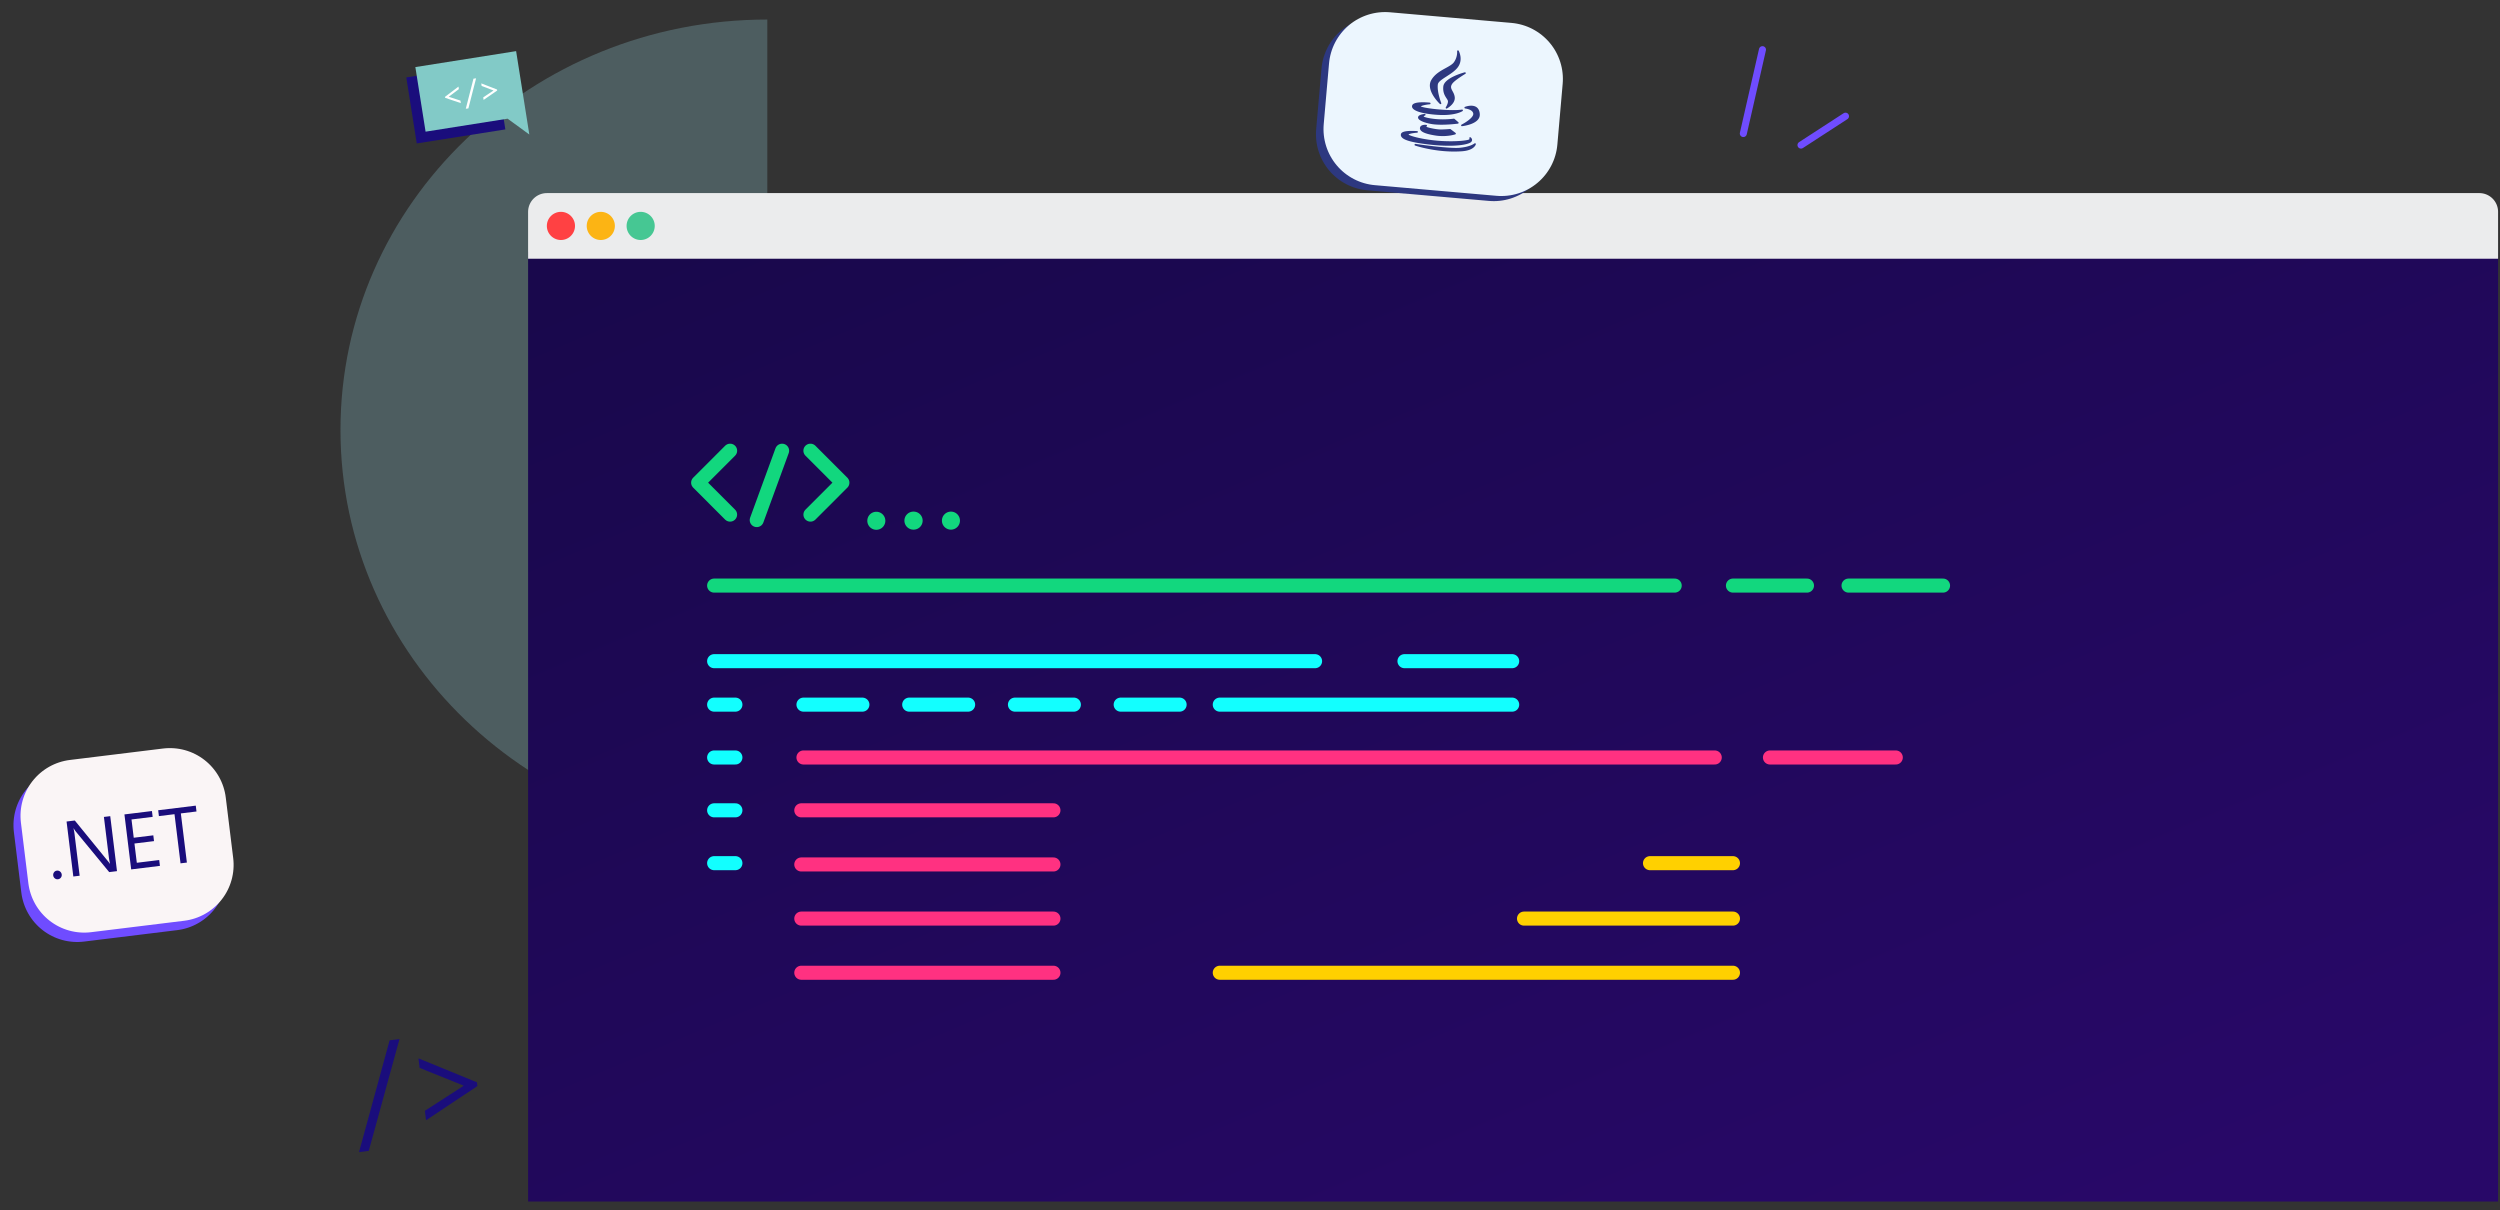 <svg width="1066" height="516" xmlns="http://www.w3.org/2000/svg"><rect width="100%" height="100%" fill="#333333" stroke="none"/><defs><linearGradient x1="0" y1=".062" x2=".832" y2="1" id="b"><stop offset="0" stop-color="#19084C"/><stop offset="1" stop-color="#280868"/></linearGradient><path d="M557.721 0c6.927 0 12.543 5.613 12.543 12.54v271.278c0 6.924-5.616 12.54-12.543 12.54H12.54c-6.924 0-12.54-5.616-12.54-12.54V12.54C0 5.613 5.616 0 12.54 0" transform="translate(.059 .477)" id="a"/></defs><path d="M327.181 8.333c-100.516 0-182 78.35-182 175s81.484 175 182 175" fill="#9FDEEB" fill-opacity=".25" fill-rule="evenodd"/><g fill-rule="evenodd"><path d="M0 0h840v405H0V0z" transform="translate(225.181 107.333)" fill="url(#b)"/><path d="M233.18 82.333h824.002q.196 0 .392.01.197.01.392.029.195.019.39.048.194.028.386.067.193.038.384.086.19.047.378.104.188.057.373.124.185.066.366.14.181.076.36.16.177.084.35.177.173.092.341.193.17.101.332.21.163.11.321.226.158.117.31.242.151.124.297.256.145.132.284.27.14.14.271.285.132.146.256.297.125.152.242.31.117.158.226.321.11.163.21.332.101.168.193.341.093.173.177.351.084.178.16.359.074.181.14.366.067.185.124.373.057.188.104.378.048.19.086.383.04.193.067.387.03.195.05.39.018.195.027.392.01.196.01.392v20.001h-840V90.332q0-.196.01-.392.01-.197.029-.392.019-.195.048-.39.029-.194.067-.387.038-.192.086-.383.048-.19.105-.378.057-.188.123-.373t.141-.366q.075-.181.16-.359.083-.178.176-.35.092-.174.193-.342.101-.169.21-.332.11-.163.226-.321.117-.158.242-.31.124-.151.256-.297.132-.145.271-.284.139-.139.284-.27.146-.133.298-.257.151-.125.31-.242.157-.117.32-.226t.332-.21q.168-.1.341-.193.174-.093.351-.177.178-.084.36-.16.18-.074.365-.14.185-.067.373-.124.188-.057.379-.104.19-.048.383-.086.192-.039.386-.067.195-.03.39-.048.196-.02.392-.03.196-.009.392-.009z" fill="#EBECED"/><path d="M239.181 102.333a6 6 0 1 0 0-12 6 6 0 0 0 0 12z" fill="#FF4143"/><path d="M256.181 102.333a6 6 0 1 0 0-12 6 6 0 0 0 0 12z" fill="#FCB414"/><path d="M273.181 102.333a6 6 0 1 0 0-12 6 6 0 0 0 0 12z" fill="#46C793"/></g><path d="M838.961 174.81c6.927 0 12.543 5.613 12.543 12.54v271.278c0 6.924-5.616 12.54-12.543 12.54h-545.18c-6.925 0-12.54-5.616-12.54-12.54V187.35c0-6.927 5.615-12.54 12.54-12.54" fill="none"/><path d="m311.321 192.185-13.626 13.626 13.611 13.614M345.564 192.185l13.626 13.626-13.611 13.614M322.677 221.759l10.812-29.574" fill="none" stroke="#12D77E" stroke-width="6" stroke-linecap="round" stroke-linejoin="round"/><path d="M377.51 221.999a3.843 3.843 0 1 1-7.685 0 3.843 3.843 0 0 1 7.685 0M393.419 221.999a3.843 3.843 0 0 1-3.843 3.843 3.844 3.844 0 1 1 0-7.686 3.843 3.843 0 0 1 3.843 3.843M409.325 221.999a3.843 3.843 0 1 1-7.686 0 3.843 3.843 0 0 1 7.686 0" fill="#12D77E" fill-rule="evenodd"/><path d="M304.508 249.695H714.09M738.93 249.695h31.563M788.219 249.695h40.287" fill="none" stroke="#12D77E" stroke-width="6" stroke-linecap="round" stroke-linejoin="round"/><path d="M304.508 281.924h256.24M598.869 281.924h45.927M644.796 300.456H520.113M502.985 300.456H477.86M457.898 300.456h-25.125M412.813 300.456h-25.125M367.727 300.456h-25.125" fill="none" stroke="#12FFFF" stroke-width="6" stroke-linecap="round" stroke-linejoin="round"/><path d="M731.162 322.988H342.599" fill="none" stroke="#FF3181" stroke-width="6" stroke-linecap="round" stroke-linejoin="round"/><path d="M313.574 300.456h-9.066M313.574 322.988h-9.066M313.574 345.52h-9.066M313.574 368.053h-9.066" fill="none" stroke="#12FFFF" stroke-width="6" stroke-linecap="round" stroke-linejoin="round"/><path d="M754.712 322.988h53.65M341.673 345.52h107.511M341.673 368.606h107.511M341.673 391.69h107.511M341.673 414.775h107.511" fill="none" stroke="#FF3181" stroke-width="6" stroke-linecap="round" stroke-linejoin="round"/><path d="M520.115 414.775h218.814M649.838 391.69h89.091M703.561 368.053h35.37" fill="none" stroke="#FFD000" stroke-width="6" stroke-linecap="round" stroke-linejoin="round"/><g><path d="m173.247 33.013 37.78-5.984 4.458 28.15-37.78 5.983-4.458-28.15z" fill="#1A0D7C" fill-rule="evenodd"/><path d="M177.106 28.605 220.07 21.8l4.362 27.537 1.27 8.02-9.26-6.754-34.975 5.54-4.361-27.538z" fill="#82CAC7" fill-rule="evenodd"/><path d="M203.005 33.391 199.72 46.22l-1.11.156 3.271-12.826 1.124-.158zm-6.515 10.583-6.678-2.257-.06-.428 5.746-4.372.153 1.088-4.293 3.236.004.03 4.976 1.622.152 1.08zm9.712-1.365 5.797-4.01-.06-.428-6.73-2.62.154 1.089 5.034 1.925.006.044-4.353 2.92.152 1.08z" fill="#FFF"/></g><g><path d="m26.82 328.046 39.704-4.875q.585-.072 1.172-.115.588-.043 1.177-.057.589-.014 1.178 0 .589.016 1.176.06.588.043 1.172.115.585.073 1.165.174.58.1 1.156.23.574.13 1.142.287.568.158 1.127.343.56.185 1.109.397.55.212 1.088.451.539.24 1.065.505.526.265 1.038.556.513.29 1.01.606.498.315.98.655.48.34.945.702.464.363.91.748t.872.791q.427.407.833.833.406.427.79.874.385.446.747.91.362.465.701.947.34.482.654.98.315.498.605 1.01.29.513.555 1.04.265.526.503 1.065.239.539.45 1.088.212.55.397 1.11.184.56.34 1.127.158.568.286 1.143.13.575.23 1.155.1.58.172 1.166l3.169 25.808q.071.584.114 1.172.044.588.058 1.177.014.589-.001 1.178-.015.588-.058 1.176-.044.588-.117 1.172-.072.585-.173 1.165-.101.58-.23 1.155-.13.575-.287 1.143-.158.568-.343 1.127-.185.56-.397 1.109-.213.55-.452 1.088-.239.538-.504 1.064-.265.527-.556 1.039-.29.512-.606 1.01-.315.498-.655.979-.34.482-.702.946-.363.464-.748.91t-.791.872q-.407.427-.834.833-.427.406-.873.79-.446.385-.91.747-.466.362-.947.701-.482.34-.98.654-.498.315-1.01.605-.514.29-1.04.555-.526.264-1.065.503-.539.238-1.089.45-.55.212-1.109.396-.56.185-1.127.342-.568.156-1.143.285-.575.129-1.155.23-.581.1-1.166.172l-39.704 4.875q-.584.071-1.172.114-.587.043-1.176.058-.59.014-1.178-.001-.59-.015-1.177-.058-.587-.044-1.172-.117-.585-.072-1.165-.173-.58-.101-1.155-.23-.575-.13-1.143-.287-.567-.158-1.127-.343-.56-.185-1.109-.397-.55-.213-1.088-.452-.538-.239-1.064-.504t-1.039-.556q-.512-.29-1.01-.606-.497-.315-.979-.655-.481-.34-.946-.702-.464-.363-.91-.748t-.872-.791q-.427-.407-.833-.834-.406-.427-.79-.873-.385-.446-.747-.91-.362-.466-.701-.947-.339-.482-.654-.98t-.605-1.01q-.29-.514-.555-1.04-.264-.526-.503-1.065-.238-.539-.45-1.089-.212-.55-.396-1.109-.185-.56-.341-1.127-.157-.568-.286-1.143-.129-.575-.23-1.155-.1-.581-.171-1.166l-3.17-25.808q-.071-.585-.114-1.172-.043-.588-.057-1.177-.014-.589 0-1.178.015-.589.059-1.176.044-.588.116-1.172.072-.585.173-1.165.101-.58.23-1.156.13-.574.288-1.142.157-.568.342-1.127.185-.56.398-1.11.212-.549.451-1.087.24-.539.504-1.065.265-.526.556-1.038.29-.513.606-1.01.316-.498.655-.98.34-.48.702-.945.363-.464.748-.91t.792-.872q.406-.427.833-.833.427-.406.873-.79.447-.385.911-.747.465-.362.947-.701.482-.34.98-.654.497-.315 1.01-.605t1.04-.555q.526-.265 1.064-.503.54-.239 1.089-.45.55-.212 1.11-.397.559-.184 1.127-.34.568-.158 1.142-.286.575-.13 1.156-.23.58-.1 1.165-.172z" fill="#6F4CFF" fill-rule="evenodd"/><path d="m29.82 324.046 39.704-4.875q.585-.072 1.172-.115.588-.043 1.177-.057.589-.014 1.178 0 .589.016 1.176.06.588.043 1.172.115.585.073 1.165.174.58.1 1.156.23.574.13 1.142.287.568.158 1.127.343.56.185 1.109.397.55.212 1.088.451.539.24 1.065.505.526.265 1.038.556.513.29 1.01.606.498.315.98.655.48.34.945.702.464.363.91.748t.872.791q.427.407.833.833.406.427.79.874.385.446.747.91.362.465.701.947.34.482.654.98.315.498.605 1.01.29.513.555 1.04.265.526.503 1.065.239.539.45 1.088.212.55.397 1.11.184.56.34 1.127.158.568.286 1.143.13.575.23 1.155.1.58.172 1.166l3.169 25.808q.071.584.114 1.172.044.588.058 1.177.014.589-.001 1.178-.015.588-.058 1.176-.044.588-.117 1.172-.072.585-.173 1.165-.101.58-.23 1.155-.13.575-.287 1.143-.158.568-.343 1.127-.185.56-.397 1.109-.213.55-.452 1.088-.239.538-.504 1.064-.265.527-.556 1.039-.29.512-.606 1.01-.315.498-.655.979-.34.482-.702.946-.363.464-.748.91t-.791.872q-.407.427-.834.833-.427.406-.873.79-.446.385-.91.747-.466.362-.947.701-.482.34-.98.654-.498.315-1.01.605-.514.29-1.04.555-.526.264-1.065.503-.539.238-1.089.45-.55.212-1.109.396-.56.185-1.127.342-.568.156-1.143.285-.575.129-1.155.23-.581.1-1.166.172l-39.704 4.875q-.584.071-1.172.114-.587.043-1.176.058-.59.014-1.178-.001-.59-.015-1.177-.058-.587-.044-1.172-.117-.585-.072-1.165-.173-.58-.101-1.155-.23-.575-.13-1.143-.287-.567-.158-1.127-.343-.56-.185-1.109-.397-.55-.213-1.088-.452-.538-.239-1.064-.504t-1.039-.556q-.512-.29-1.01-.606-.497-.315-.979-.655-.481-.34-.946-.702-.464-.363-.91-.748t-.872-.791q-.427-.407-.833-.834-.406-.427-.79-.873-.385-.446-.747-.91-.362-.466-.701-.947-.339-.482-.654-.98t-.605-1.01q-.29-.514-.555-1.04-.264-.526-.503-1.065-.238-.539-.45-1.089-.212-.55-.396-1.109-.185-.56-.341-1.127-.157-.568-.286-1.143-.129-.575-.23-1.155-.1-.581-.171-1.166l-3.17-25.808q-.071-.585-.114-1.172-.043-.588-.057-1.177-.014-.589 0-1.178.015-.589.059-1.176.044-.588.116-1.172.072-.585.173-1.165.101-.58.23-1.156.13-.574.288-1.142.157-.568.342-1.127.185-.56.398-1.11.212-.549.451-1.087.24-.539.504-1.065.265-.526.556-1.038.29-.513.606-1.01.316-.498.655-.98.34-.48.702-.945.363-.464.748-.91t.792-.872q.406-.427.833-.833.427-.406.873-.79.447-.385.911-.747.465-.362.947-.701.482-.34.98-.654.497-.315 1.01-.605t1.04-.555q.526-.265 1.064-.503.54-.239 1.089-.45.55-.212 1.11-.397.559-.184 1.127-.34.568-.158 1.142-.286.575-.13 1.156-.23.58-.1 1.165-.172z" fill="#FAF5F6" fill-rule="evenodd"/><path d="M24.714 374.914a1.702 1.702 0 0 1-1.327-.384 1.811 1.811 0 0 1-.689-1.227c-.069-.491.064-.99.361-1.377.285-.39.721-.64 1.196-.685.488-.069.98.072 1.36.388.391.303.644.754.697 1.248a1.78 1.78 0 0 1-.372 1.357 1.75 1.75 0 0 1-1.226.68zm25.17-3.458-3.321.408-14.183-17.231a8.188 8.188 0 0 1-.927-1.377l-.095.011a24.74 24.74 0 0 1 .524 3.204l2.08 16.94-2.7.332-2.878-23.447 3.512-.431 13.827 16.976c.578.702.954 1.185 1.13 1.454l.066-.008a25.444 25.444 0 0 1-.586-3.431l-2.027-16.515 2.703-.332 2.875 23.447zm18.306-2.247-12.252 1.504-2.88-23.447 11.731-1.44.305 2.487-9.022 1.108.956 7.79 8.343-1.024.303 2.467-8.343 1.024 1.008 8.21 9.55-1.172.306 2.492h-.005zm15.592-23.19-6.667.819 2.573 20.959-2.707.332-2.574-20.959-6.65.817-.307-2.496 16.026-1.968.306 2.496z" fill="#1A0D7C"/></g><g><path d="m589.482 7.42 51.804 4.531q.587.052 1.17.132.584.08 1.163.189.58.108 1.153.245.573.137 1.138.302.566.165 1.123.357.556.193 1.103.412.547.22 1.082.466.535.246 1.058.518t1.031.57q.509.297 1.002.618.494.322.97.668.478.346.937.715.46.368.9.76.441.39.862.802.421.412.822.844.4.433.779.884t.735.92q.356.47.688.956.333.486.641.988.309.502.592 1.019.283.516.541 1.046.258.53.49 1.072.23.542.435 1.094.205.553.382 1.115.177.561.326 1.131.15.57.27 1.147.122.576.215 1.158t.157 1.167q.064.586.1 1.174.035.588.041 1.177.007.59-.016 1.178-.022.589-.074 1.176l-2.266 25.903q-.051.587-.131 1.17-.08.584-.19 1.163-.108.58-.245 1.152-.137.573-.301 1.139-.165.565-.358 1.122-.192.557-.412 1.104-.22.547-.465 1.082-.246.535-.518 1.058-.272.522-.57 1.03-.297.51-.619 1.003-.322.493-.668.97-.346.477-.714.937-.369.46-.76.9-.39.44-.803.862-.412.421-.844.821-.432.4-.883.78-.452.378-.921.734-.47.356-.956.689-.486.333-.988.641t-1.018.592q-.517.283-1.047.54-.53.258-1.071.49-.542.231-1.095.436-.552.204-1.114.381-.562.178-1.132.327-.57.15-1.146.27-.577.122-1.159.215-.581.092-1.167.157-.586.064-1.174.099t-1.177.042q-.589.006-1.178-.016-.588-.023-1.175-.074l-51.804-4.532q-.587-.052-1.171-.132-.584-.08-1.163-.189-.579-.108-1.152-.245t-1.138-.302q-.566-.165-1.123-.357-.557-.193-1.103-.412-.547-.22-1.082-.466-.536-.246-1.058-.518-.523-.272-1.031-.57-.51-.296-1.002-.618-.494-.322-.97-.668-.478-.346-.937-.715-.46-.368-.9-.76-.441-.39-.863-.802-.42-.412-.821-.844-.4-.433-.78-.884-.378-.451-.734-.92-.356-.47-.689-.956-.332-.486-.64-.988-.309-.502-.592-1.019-.284-.516-.541-1.046-.258-.53-.49-1.072-.23-.542-.435-1.094-.205-.553-.382-1.114-.177-.562-.327-1.132-.149-.57-.27-1.147-.121-.576-.214-1.158t-.157-1.167q-.064-.586-.1-1.174-.035-.588-.041-1.177-.007-.59.016-1.178.022-.589.074-1.176l2.266-25.903q.051-.587.131-1.17.08-.584.189-1.163.109-.58.245-1.152.137-.573.302-1.139.165-.565.357-1.122.193-.557.412-1.104.22-.546.466-1.082.246-.535.518-1.058.272-.522.57-1.03.297-.51.619-1.003.322-.493.667-.97.346-.477.715-.937.369-.46.76-.9.39-.44.802-.862.413-.421.845-.821.432-.4.883-.78.451-.378.92-.734.47-.356.956-.689.487-.333.989-.641t1.018-.592q.517-.283 1.046-.54.53-.258 1.072-.49.542-.231 1.094-.436.553-.204 1.115-.381.562-.178 1.132-.327.57-.15 1.146-.27.576-.122 1.158-.215.582-.092 1.168-.156.585-.065 1.173-.1.589-.035 1.178-.042.589-.006 1.177.016.59.023 1.176.074z" fill="#2D3880" fill-rule="evenodd"/><path d="m592.704 5.237 51.804 4.532q.587.052 1.17.132.584.08 1.163.188.58.11 1.152.246.573.137 1.139.302.565.165 1.122.357.557.192 1.104.412.547.22 1.082.466.535.246 1.058.518.522.272 1.03.569.51.297 1.003.62.493.321.97.667.477.346.937.715.46.368.9.76.44.39.862.802.421.412.821.844.4.432.78.884.378.451.734.92.356.47.69.956.332.486.64.988t.592 1.019q.283.516.54 1.046.259.53.49 1.072.231.541.436 1.094.204.552.382 1.114.177.562.326 1.132.15.57.27 1.147.122.576.215 1.158.092.582.157 1.167.064.586.099 1.174t.042 1.177q.006.59-.016 1.178-.023.589-.074 1.176l-2.266 25.903q-.052.587-.132 1.17-.08.584-.188 1.163-.11.579-.246 1.152-.137.573-.302 1.139-.165.565-.357 1.122-.192.557-.412 1.104-.22.546-.466 1.082-.246.535-.518 1.058-.272.522-.569 1.03-.297.51-.62 1.003-.321.493-.667.97-.346.477-.715.937-.368.46-.76.9-.39.44-.802.862-.412.42-.844.821-.432.4-.884.78-.451.378-.92.734-.47.356-.956.689-.486.332-.988.64-.502.31-1.019.593-.516.283-1.046.54-.53.258-1.072.49-.541.231-1.094.436-.552.204-1.114.381-.562.177-1.132.327-.57.15-1.147.27-.576.122-1.158.214-.582.093-1.167.157-.586.065-1.174.1t-1.177.042q-.59.006-1.178-.016-.589-.023-1.176-.074l-51.804-4.533q-.587-.05-1.17-.131-.584-.08-1.163-.189-.58-.108-1.152-.245-.573-.137-1.139-.302-.565-.165-1.122-.357-.557-.193-1.104-.412-.546-.22-1.082-.466-.535-.246-1.058-.518-.522-.272-1.03-.57-.51-.297-1.003-.619-.493-.321-.97-.667-.477-.346-.937-.715-.46-.369-.9-.76-.44-.39-.862-.802-.42-.412-.821-.844-.4-.433-.78-.884-.378-.451-.734-.92-.356-.47-.689-.956-.333-.486-.64-.988-.31-.502-.593-1.019-.283-.516-.54-1.046-.258-.53-.49-1.072-.231-.542-.436-1.094-.204-.553-.381-1.115-.178-.561-.327-1.131-.15-.57-.27-1.147-.122-.576-.215-1.158-.092-.582-.156-1.167-.065-.586-.1-1.174t-.042-1.177q-.006-.59.016-1.178.023-.589.074-1.176l2.266-25.903q.052-.587.132-1.17.08-.584.189-1.163.108-.58.245-1.152.137-.573.302-1.139.165-.566.357-1.122.193-.557.412-1.104.22-.547.466-1.082.246-.535.518-1.058.272-.522.57-1.031.296-.509.618-1.002t.668-.97q.346-.477.715-.937.368-.46.76-.9.39-.44.802-.862.412-.421.844-.821.433-.4.884-.78.451-.378.92-.734.47-.356.956-.69.486-.332.988-.64t1.019-.592q.516-.283 1.046-.54.53-.259 1.072-.49.542-.231 1.094-.436.553-.204 1.115-.382.561-.177 1.131-.326.57-.15 1.147-.27.576-.122 1.158-.215.582-.092 1.167-.157.586-.064 1.174-.1.588-.034 1.177-.04.59-.007 1.178.015.589.023 1.176.074z" fill="#ECF6FE" fill-rule="evenodd"/><g fill="#2D3880"><path d="M616.484 29.007c-2.169 1.187-4.63 2.53-6.125 5.03-2.617 4.356 3.352 10.043 3.616 10.285a.357.357 0 0 0 .446.033c.141-.1.202-.265.132-.43-.024-.045-1.877-4.756-1.455-7.942.146-1.114 1.87-2.204 3.674-3.373 1.663-1.068 3.544-2.271 4.733-3.79 2.613-3.341.502-7.122.478-7.167a.348.348 0 0 0-.418-.158.345.345 0 0 0-.243.374c-.003.029.241 2.398-1.36 4.66-.663.93-1.97 1.65-3.478 2.478z"/><path d="M624.834 31.486a.35.35 0 0 0 .148-.442.353.353 0 0 0-.428-.203c-.357.092-8.738 2.312-9.127 6.016-.269 2.558.694 4.017 1.393 5.091.275.415.512.783.568 1.075.172.847-.586 2.268-.896 2.735a.345.345 0 0 0 .041.433.387.387 0 0 0 .22.11c.072.007.146 0 .207-.036.154-.084 3.632-2.005 3.346-4.794-.107-1.054-.543-1.872-.932-2.584-.594-1.106-1.031-1.91-.112-3.214 1.089-1.529 5.526-4.164 5.572-4.187z"/><path d="M602.209 44.829c-.187.395-.158.812.063 1.193.748 1.293 3.777 2.269 8.523 2.768.645.068 1.32.124 2.026.17 7.613.528 10.683-1.507 10.808-1.594.141-.1.188-.266.132-.43-.057-.148-.221-.237-.398-.213-2.742.441-7.773.17-11.229-.194-3.871-.406-5.822-.883-6.287-1.146.28-.314 1.876-.746 3.808-.915.189-.009.321-.166.326-.352a.36.36 0 0 0-.324-.362c-1.105-.102-6.678-.602-7.448 1.075zM627.855 45.095c-1.563-.165-3.136.456-3.197.478a.343.343 0 0 0-.213.378c.026.16.158.288.316.305.028.003 3.338.38 3.443 2.277.103 1.64-3.569 3.884-4.993 4.606a.352.352 0 0 0-.175.425.364.364 0 0 0 .307.246c.029.003.043.005.073-.006.323-.038 7.906-.87 7.563-5.194-.199-2.665-1.805-3.377-3.124-3.515zM621.947 52.477a.345.345 0 0 0-.107-.368l-1.648-1.417a.382.382 0 0 0-.295-.088c-.015-.002-1.93.283-4.656.297-1.087 0-2.285-.055-3.49-.181-2.695-.284-4.426-.78-4.66-1.033-.021-.074-.018-.102-.002-.115.056-.123.33-.251.494-.29a.36.36 0 0 0 .261-.417.362.362 0 0 0-.405-.285c-1.822.237-2.76.739-2.78 1.494-.024 1.327 3.002 2.33 5.606 2.79.37.068.784.126 1.214.17 4.36.46 10.092-.296 10.151-.304.162-.026.273-.114.317-.253zM608.272 53.898c.138-.07.227-.233.185-.38-.027-.16-.16-.274-.332-.293-.244-.025-2.347-.146-2.629 1.153-.085.392-.007.757.231 1.11.668.957 2.635 1.693 6.04 2.25.4.071.814.13 1.215.171 4.36.458 7.44-.576 7.56-.62a.345.345 0 0 0 .232-.276.379.379 0 0 0-.138-.343l-2.108-1.594a.405.405 0 0 0-.254-.07c-.014 0-1.465.147-3.645.204-.408.014-.927-.012-1.53-.075-2.15-.226-4.494-.816-4.928-1.104.003-.029.023-.084.1-.133z"/><path d="M610.534 61.754c9.981 1.035 15.526-.14 16.675-1.135.4-.358.481-.72.478-.964-.01-.601-.53-1.028-.584-1.062-.133-.114-.337-.107-.48.007a.361.361 0 0 0-.048.466c.048.091.078.223-.128.387-.456.338-4.734 1.046-11.697.672a66.842 66.842 0 0 1-2.961-.24c-6.209-.653-10.652-1.963-11.202-2.521.263-.301 1.924-.655 3.662-.773a.352.352 0 0 0 .328-.365.358.358 0 0 0-.37-.34c-.043-.004-.217-.008-.405-.013-2.842-.128-6.137-.088-6.445 1.323-.103.432-.001.843.264 1.214.67.928 2.747 2.275 12.913 3.344z"/><path d="M629.126 61.135c-.136-.085-.298-.06-.425.041-.016.013-1.685 1.41-6.282 1.841-1.756.159-5.029-.014-9.689-.504-4.674-.49-9.1-1.142-9.157-1.148a.36.36 0 0 0-.405.272.35.35 0 0 0 .23.424c.042.02 4.589 1.583 10.97 2.254 3.054.32 6.061.394 8.924.195 5.342-.354 5.97-2.874 5.996-2.986a.334.334 0 0 0-.162-.389z"/></g></g><g fill="none" stroke="#6F4CFF" stroke-width="3" stroke-linecap="round"><path d="m743.351 56.934 8.167-35.753M767.942 61.864 786.92 49.54"/></g><g fill="#1A0D7C"><path d="m157.24 490.741 13.1-47.67-4.206.516-13.047 47.664 4.153-.51zm24.43-13.055 21.901-14.59-.196-1.601-24.947-10.216.5 4.071 18.665 7.516.02.163-16.439 10.613.497 4.044z"/></g></svg>